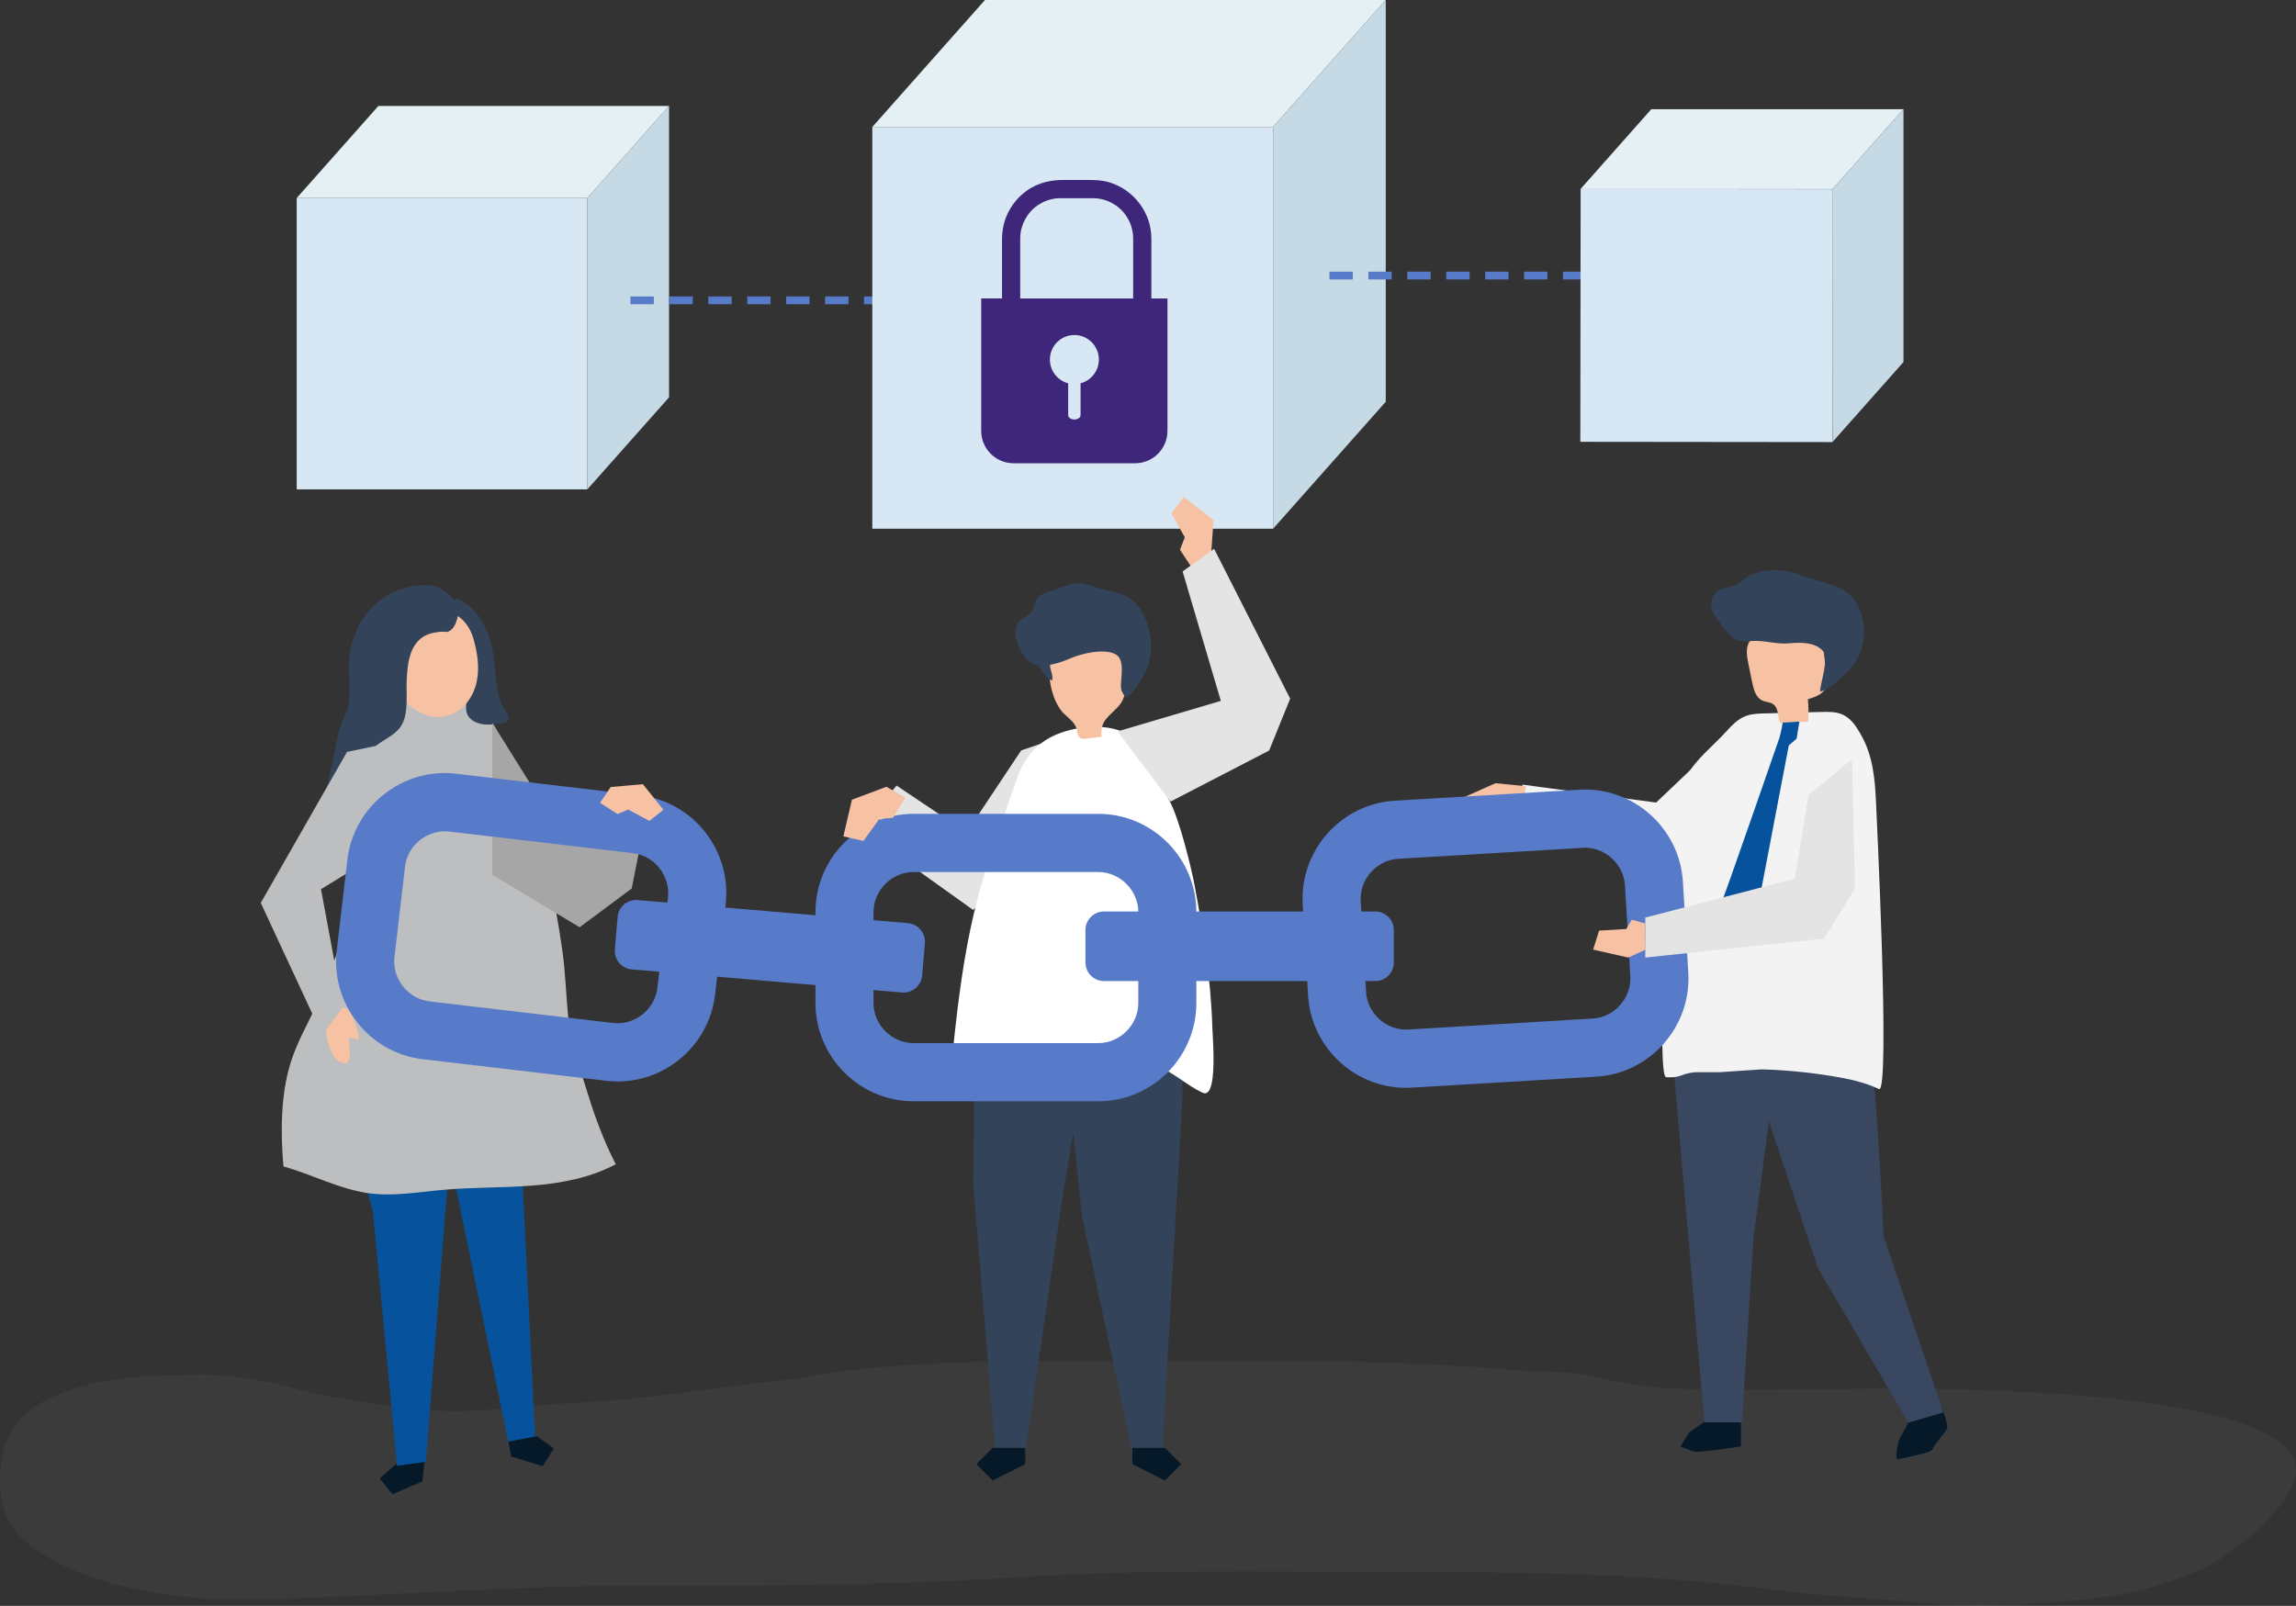 <svg width="659" height="461" viewBox="0 0 659 461" fill="none" xmlns="http://www.w3.org/2000/svg">
<rect x="0" y="0" width="659" height="461" fill="#333333" stroke="none"/>
<g clip-path="url(#clip0)">
<g opacity="0.2">
<path opacity="0.2" d="M302.331 390.681C283.032 390.734 263.732 391.186 244.466 393.267C237.2 394.051 230.093 395.779 222.813 396.471C208.274 397.86 193.987 400.452 179.395 401.649C167.64 402.613 155.839 403.178 144.125 404.401C133.139 405.544 120.973 405.285 110.074 403.39C102.006 401.988 93.897 401.197 85.962 398.95C77.084 396.431 67.445 394.629 58.196 394.696C45.009 394.789 32.167 394.802 19.544 399.242C15.116 400.805 9.693 403.37 6.325 406.647C-1.379 414.145 -2.42 432.857 5.271 440.634C18.225 453.722 45.865 458.86 64.024 459.106C83.92 459.372 103.245 457.936 123.168 457.092C141.678 456.307 160.149 455.191 178.692 455.231C216.568 455.31 254.444 455.231 292.254 452.771C327.776 450.465 363.385 451.256 398.98 451.256C435.484 451.256 471.742 451.535 507.98 456.248C523.772 458.302 539.856 459.019 555.728 460.455C569.942 461.745 583.599 460.429 597.754 459.239C609.641 458.242 621.449 455.277 632.249 450.265C640.795 446.297 656.036 433.973 658.655 424.508C666.001 397.966 555.085 398.604 538.053 398.664C518.999 398.731 499.799 399.342 480.765 398.631C472.756 398.332 464.867 396.816 457.05 395.148C449.267 393.486 441.424 393.912 433.528 393.214C400.604 390.309 367.615 390.734 334.592 390.734C323.838 390.748 313.085 390.654 302.331 390.681Z" fill="#F7F7F7"/>
</g>
<path d="M168.582 56.846H85.159V140.486H168.582V56.846Z" fill="#D7E8F4"/>
<path d="M85.159 56.846L108.609 30.417H192.031L168.582 56.846H85.159Z" fill="#E4F0F4"/>
<path d="M168.582 56.846V140.486L192.032 114.057V30.417L168.582 56.846Z" fill="#C6DAE5"/>
<path d="M254.524 87.343H247.993V85.103H254.524V87.343ZM243.525 87.343H236.822V85.103H243.525V87.343ZM232.354 87.343H225.651V85.103H232.354V87.343ZM221.183 87.343H214.473V85.103H221.176V87.343H221.183ZM210.005 87.343H203.302V85.103H210.005V87.343ZM198.834 87.343H192.131V85.103H198.834V87.343ZM187.656 87.343H180.953V85.103H187.656V87.343Z" fill="#587BC9"/>
<path d="M365.406 36.446H250.373V151.779H365.406V36.446Z" fill="#D7E8F4"/>
<path d="M250.373 36.446L282.706 0H397.74L365.406 36.446H250.373Z" fill="#E4F0F4"/>
<path d="M365.406 36.446V151.779L397.74 115.333V0L365.406 36.446Z" fill="#C6DAE5"/>
<path d="M330.468 85.68V68.518C330.468 64.915 329.321 61.465 327.146 58.527C324.991 55.616 322.041 53.502 318.613 52.405C316.293 51.661 313.953 51.661 311.692 51.661H305.115C302.059 51.661 299.367 52.239 296.894 53.435C293.739 54.958 291 57.703 289.376 60.967C288.196 63.333 287.599 65.932 287.599 68.684V85.674H281.626V123.681C281.626 128.82 285.783 132.987 290.908 132.987H325.807C330.932 132.987 335.089 128.82 335.089 123.681V85.68H330.468ZM292.83 68.511C292.83 67.142 292.983 66.204 293.427 64.802C293.772 63.712 294.62 62.15 295.356 61.246C296.337 60.036 297.252 59.252 298.618 58.447C299.865 57.709 301.104 57.277 302.762 56.998C302.835 56.985 303.053 56.958 303.617 56.919C303.849 56.905 304.108 56.898 304.413 56.898H313.621C315.014 56.898 315.955 57.051 317.354 57.497C318.441 57.842 319.999 58.693 320.901 59.431C322.107 60.415 322.89 61.332 323.692 62.701C324.428 63.951 324.859 65.194 325.137 66.856C325.15 66.929 325.177 67.148 325.217 67.713C325.23 67.946 325.237 68.198 325.237 68.504V85.68H292.824V68.511H292.83ZM310.147 110.035V119.188C310.147 119.866 309.358 120.418 308.384 120.418H308.351C307.376 120.418 306.587 119.866 306.587 119.188V110.035C303.571 109.244 301.343 106.492 301.343 103.222C301.343 99.333 304.492 96.176 308.371 96.176C312.249 96.176 315.398 99.333 315.398 103.222C315.391 106.492 313.164 109.244 310.147 110.035Z" fill="#3E277A"/>
<path d="M455.148 80.223H448.617V77.983H455.148V80.223ZM444.149 80.223H437.446V77.983H444.149V80.223ZM432.971 80.223H426.269V77.983H432.971V80.223ZM421.8 80.223H415.097V77.983H421.8V80.223ZM410.622 80.223H403.92V77.983H410.622V80.223ZM399.451 80.223H392.748V77.983H399.451V80.223ZM388.28 80.223H381.577V77.983H388.28V80.223Z" fill="#587BC9"/>
<path d="M526.058 54.339L453.678 54.263L453.588 126.831L525.968 126.908L526.058 54.339Z" fill="#D7E8F4"/>
<path d="M453.616 54.286L473.956 31.354H546.34L525.994 54.286H453.616Z" fill="#E4F0F4"/>
<path d="M525.993 54.286V126.859L546.34 103.927V31.354L525.993 54.286Z" fill="#C6DAE5"/>
<path d="M121.677 420.998L121.266 425.259L112.668 428.948L108.981 424.408L113.483 420.433L122.082 416.744L121.677 420.998Z" fill="#061929"/>
<path d="M128.85 334.712L122.234 419.655L113.953 420.785L107.098 348.385L101.43 325.42L128.85 334.712Z" fill="#06529C"/>
<path d="M148.66 312.425L153.625 413.361L146.074 414.783L130.328 338.409L121.67 316.294L148.66 312.425Z" fill="#06529C"/>
<path d="M146.744 418.127L155.721 420.879L159.003 415.813L154.11 412.291L145.936 413.833L146.744 418.127Z" fill="#061929"/>
<path d="M137.98 203.407C131.86 198.328 117.109 201.246 109.352 201.246C110.101 201.246 102 244.678 101.741 248.467C100.806 262.28 96.537 276.245 90.65 288.895C88.163 294.225 85.207 299.37 83.443 304.98C80.519 314.28 80.526 325.234 81.355 334.859C89.682 337.152 97.485 341.453 106.051 342.57C113.098 343.487 120.212 342.184 127.292 341.559C135.666 340.815 144.092 341.014 152.472 340.369C160.852 339.725 169.319 338.182 176.737 334.221C173.422 327.786 170.87 320.987 168.742 314.074C166.633 307.207 163.915 299.583 163.146 292.424C162.45 285.957 162.337 279.376 161.396 272.815C160.302 265.184 158.989 257.58 157.173 250.096C155.091 241.528 152.34 233.126 148.965 224.99C146.393 218.795 143.33 208.645 138.497 203.872C138.324 203.699 138.152 203.553 137.98 203.407Z" fill="#BCBEC0"/>
<path d="M124.979 179.923C128.857 180.627 133.63 183.951 134.565 188.052C135.016 190.026 134.373 191.848 134.936 193.935C136.037 198.069 131.051 204.151 135.984 207.029C138.523 208.505 141.692 208.027 144.576 207.501C144.928 207.435 145.292 207.368 145.571 207.142C146.028 206.777 146.101 206.086 145.929 205.521C145.756 204.962 145.385 204.484 145.06 203.998C141.666 198.887 142.488 191.548 141.168 185.726C139.849 179.916 136.74 174.127 130.992 171.74C128.128 173.601 126.046 176.632 125.33 179.976L124.979 179.923Z" fill="#33435A"/>
<path d="M129.845 204.949C133.571 203.347 136.044 199.545 136.859 195.556C137.668 191.575 137.025 187.427 135.931 183.512C132.278 170.484 115.969 174.219 112.17 185.353C108.848 195.065 118.998 209.602 129.845 204.949Z" fill="#F7C1A3"/>
<path d="M110.857 212.114C112.687 210.971 114.484 209.781 115.544 207.648C117.261 204.204 116.539 198.853 116.738 195.118C116.95 191.183 117.308 186.889 120.006 184.011C121.763 182.136 123.931 181.618 126.371 181.365C128.041 181.192 128.161 181.824 129.5 180.8C130.528 180.016 131.277 177.875 131.429 176.646C131.681 174.572 130.68 172.498 129.202 171.029C126.928 168.762 124.382 167.765 121.266 167.958C110.327 168.649 102.683 175.841 100.515 186.802C99.474 192.067 101.058 197.697 99.898 202.782C99.182 205.919 97.405 208.119 96.888 211.443C95.555 220.058 91.823 231.251 92.917 239.946C92.957 240.265 93.023 240.624 93.288 240.816C93.819 241.209 94.508 240.617 94.892 240.079C97.147 236.954 99.394 233.824 101.648 230.7C102.53 229.47 103.425 228.22 103.942 226.798C105.215 223.248 104.035 218.908 106.236 215.85C107.436 214.182 109.166 213.171 110.857 212.114Z" fill="#33435A"/>
<path d="M93.652 295.588C93.341 297.782 95.085 303.385 97.133 304.602C101.86 307.413 100.15 300.348 100.103 297.769C101.005 298.028 101.873 298.3 102.788 298.38C103.63 298.447 101.137 290.889 100.309 290.184C98.32 288.496 96.901 289.36 94.481 289.626C94.256 291.613 93.938 293.601 93.652 295.588Z" fill="#F7C1A3"/>
<path d="M99.606 215.843L74.844 259.189L92.452 297.057L98.426 289.141L92.134 255.254L115.531 240.916L112.972 213.085L99.606 215.843Z" fill="#BCBEC0"/>
<path d="M141.314 207.515L163.279 242.704L175.325 225.927L186.709 227.848L181.312 255.068L166.368 266.188L141.314 251.126V207.515Z" fill="#A6A6A6"/>
<path d="M302.789 212.101L293.096 215.431L277.417 238.988L257.342 225.521L250.964 233.112L261.088 248.181L279.319 261.229L302.789 236.608V212.101Z" fill="#E4E4E4"/>
<path d="M347.573 159.855L348.309 149.286L339.783 142.672L336.21 147.359L340.062 154.252L338.683 157.834L342.462 163.531L347.573 159.855Z" fill="#F7C1A3"/>
<path d="M280.009 279.888L279.319 339.691L285.677 416.671H294.316L304.658 345.647L316.486 274.503L280.009 279.888Z" fill="#33435A"/>
<path d="M294.269 420.326L284.921 425.012L280.247 420.326L284.921 415.64H294.269V420.326Z" fill="#061929"/>
<path d="M339.265 279.888L339.431 314.485L333.603 416.671H324.958L310.505 348.864L302.788 274.503L339.265 279.888Z" fill="#33435A"/>
<path d="M325.011 420.326L334.359 425.012L339.026 420.326L334.359 415.64H325.011V420.326Z" fill="#061929"/>
<path d="M348.249 300.72C348.435 306.21 348.315 313.549 346.008 313.828C345.577 313.881 345.16 313.688 344.782 313.502C340.771 311.548 337.913 308.789 333.962 306.901C329.818 304.927 325.118 303.89 320.517 303.179C313.655 302.082 306.68 301.418 299.779 301.358C293.845 301.305 287.673 304.017 282.064 305.512C279.903 306.084 278.146 307.666 276.356 308.902C273.704 310.73 272.544 311.455 272.908 307.719C273.498 301.624 274.108 295.535 274.857 289.46C276.349 277.342 278.378 265.251 281.812 253.519C283.125 249.039 284.636 244.619 286.148 240.198C287.991 234.821 289.834 229.437 291.677 224.059C293.964 217.372 297.83 212.659 304.599 210.326C310.446 208.306 317.712 207.754 323.401 210.579C329.725 213.723 332.729 224.438 335.805 230.168C338.497 235.186 341.891 248.873 342.899 254.283C344.112 260.797 345.232 267.272 346.114 273.739C347.089 280.898 347.778 288.037 347.977 295.13C348.004 295.907 348.163 298.101 348.249 300.72Z" fill="white"/>
<path d="M309.929 211.749C310.068 211.868 310.228 211.961 310.407 212.021C310.771 212.141 311.162 212.094 311.54 212.054C313.085 211.868 314.63 211.689 316.174 211.503C315.664 206.757 318.429 205.686 321.127 202.635C323.858 199.545 323.016 195.37 322.864 191.588C322.818 190.531 322.771 189.448 322.327 188.491C321.545 186.815 319.728 185.885 317.965 185.333C313.463 183.931 308.318 184.276 304.354 186.835C303.299 187.513 302.312 188.371 301.741 189.488C300.86 191.216 301.085 193.276 301.33 195.197C301.708 198.155 302.583 201.053 304.248 203.546C305.799 205.866 308.762 206.976 309.101 209.761C309.193 210.492 309.412 211.297 309.929 211.749Z" fill="#F7C1A3"/>
<path d="M301.469 191.768C301.734 192.957 302.284 194.167 301.999 195.35C300.109 194.706 298.876 192.771 298.207 190.804C297.902 189.913 297.683 188.969 297.763 188.025C297.835 187.081 298.247 186.131 298.989 185.599C300.023 184.855 301.886 185.147 302.185 186.497C302.476 187.853 301.071 189.973 301.469 191.768Z" fill="#33435A"/>
<path d="M291.438 181.299C291.485 179.869 292.028 178.593 293.301 177.729C294.402 176.985 295.661 176.366 296.331 175.19C296.848 174.273 296.928 173.136 297.438 172.219C298.366 170.55 300.382 170.065 302.132 169.5C306.521 168.091 308.881 166.456 313.522 168.264C316.824 169.547 321.093 169.719 324.156 171.594C325.436 172.378 326.523 173.634 327.418 175.037C330.514 179.889 331.257 186.716 329.241 191.781C328.79 192.918 328.214 193.955 327.604 194.952C326.377 196.946 325.065 199.405 322.89 200.376C322.751 199.438 322.055 198.913 321.836 197.996C321.677 197.331 321.73 196.633 321.763 195.949C321.895 193.29 322.711 189.076 320.059 187.759C316.704 186.091 310.419 187.593 307.191 189.009C304.333 190.259 299.513 191.887 296.464 190.545C293.646 189.302 291.345 184.35 291.438 181.299Z" fill="#33435A"/>
<path d="M320.756 209.967L350.404 201.207L339.432 164.043L348.475 157.542L370.307 200.562L364.267 215.458L335.945 230.121L320.756 209.967Z" fill="#E4E4E4"/>
<path d="M509.803 205.48L501.151 205.846L475.348 230.387L437.021 225.249L434.476 234.654L472.139 248.181H483.509L503.677 235.771L509.803 205.48Z" fill="#F3F3F3"/>
<path d="M437.101 231.079L432.016 234.934L427.932 235.233L427.647 233.864L429.822 232.488L421.912 232.255L420.533 228.706L429.238 224.837L437.943 225.701L437.101 231.079Z" fill="#F7C1A3"/>
<path d="M491.896 406.222L484.71 411.327L482.316 415.228C482.316 415.228 485.015 416.432 486.506 416.731C488.005 417.03 499.686 415.228 499.686 415.228V408.322L491.896 406.222Z" fill="#061929"/>
<path d="M547.745 408.395L545.093 413.234C545.093 413.234 543.436 419.343 544.874 418.924C546.313 418.506 554.328 417.11 554.653 416.079C554.978 415.049 558.459 410.908 558.863 410.164C559.274 409.419 557.537 404.44 557.537 404.44L547.745 408.395Z" fill="#061929"/>
<path d="M498.586 294.551L521.79 364.013L547.739 408.395L557.803 405.464L540.599 354.846C540.599 354.846 538.524 303.996 535.123 289.041L498.586 294.551Z" fill="#394760"/>
<path d="M480.222 305.033L489.205 408.322H499.985L503.28 355.478L509.466 308.689L485.91 281.011L480.222 305.033Z" fill="#394760"/>
<path d="M479.87 238.942C480.984 233.618 481.428 227.888 484.053 222.923C486.685 217.957 491.651 214.202 495.483 209.981C497.107 208.193 498.844 206.331 501.257 205.481C502.915 204.896 504.738 204.843 506.522 204.796C511.931 204.656 517.335 204.523 522.745 204.384C524.714 204.337 526.769 204.297 528.566 205.009C531.257 206.079 532.782 208.565 534.115 210.885C537.516 216.814 538.139 223.381 538.444 230.081C538.431 230.141 542.66 314.213 539.306 312.631C535.129 310.664 530.349 309.62 525.662 308.889C519.052 307.825 512.309 307.154 505.573 306.988L493.719 307.792H486.566C482.27 308.211 482.628 309.507 478.212 309.235C475.388 309.075 478.597 245.044 479.87 238.942Z" fill="#F3F3F3"/>
<path d="M510.937 207.514C513.622 207.395 516.307 207.282 518.985 207.162C519.131 205.022 519.105 202.861 518.906 200.728C521.173 200.07 523.812 199.033 524.329 196.726C524.495 196.002 524.408 195.244 524.322 194.499C523.964 191.435 523.613 188.371 523.255 185.313C523.129 184.256 522.996 183.166 522.479 182.236C521.571 180.6 519.668 179.803 517.852 179.384C513.211 178.307 508.046 179.038 504.247 181.917C503.233 182.681 502.305 183.618 501.814 184.788C501.052 186.596 501.436 188.657 501.827 190.571C502.185 192.346 502.55 194.114 502.908 195.889C503.326 197.929 503.956 200.256 505.845 201.113C506.846 201.572 508.066 201.519 508.961 202.163C510.539 203.293 510.181 205.72 510.937 207.514Z" fill="#F7C1A3"/>
<path d="M496.066 168.589C496.663 168.483 497.273 168.357 497.883 168.091C499.825 167.24 501.191 165.538 503.253 164.747C507.43 163.139 512.667 163.371 516.771 165.1C520.696 166.755 526.053 167.393 529.567 169.62C531.032 170.55 532.166 171.933 533.027 173.448C536.011 178.68 535.64 185.646 532.126 190.538C531.337 191.635 530.409 192.625 529.441 193.569C527.439 195.517 525.039 197.929 522.393 198.548C522.46 196.215 524.986 188.983 523.308 186.968C521.081 184.303 516.705 184.369 513.576 184.669C509.843 185.021 506.767 183.818 503.048 184.004C501.151 184.097 499.003 184.482 497.551 183.259C495.868 181.844 492.314 177.35 491.472 175.376C490.736 173.648 491.227 171.521 492.506 170.151C493.627 168.948 494.82 168.815 496.066 168.589Z" fill="#33435A"/>
<path d="M511.666 207.448C511.388 209.415 510.784 211.655 510.784 211.655C510.784 211.655 495.828 254.848 494.409 258.291C494.091 259.062 493.932 259.886 493.932 260.717L497.366 270.828L504.181 262.379L513.423 213.982L515.671 212.048L516.46 207.142L511.666 207.448Z" fill="#06529C"/>
<path d="M258.906 284.912L181.337 278.285C178.4 278.033 176.226 275.447 176.478 272.502L177.267 263.256C177.519 260.312 180.098 258.132 183.035 258.384L260.603 265.011C263.54 265.264 265.715 267.85 265.463 270.794L264.674 280.04C264.422 282.978 261.836 285.158 258.906 284.912Z" fill="#587BC9"/>
<path d="M183.625 228.313L130.905 222.111C115.544 220.303 101.502 231.424 99.698 246.825L96.662 272.775C94.859 288.176 105.95 302.255 121.311 304.063L174.031 310.264C189.393 312.072 203.434 300.952 205.238 285.551L208.274 259.601C210.078 244.199 198.986 230.121 183.625 228.313ZM191.726 257.653L188.69 283.603C187.967 289.785 182.146 294.398 175.981 293.673L123.261 287.472C117.095 286.747 112.494 280.911 113.216 274.729L116.253 248.779C116.976 242.597 122.797 237.984 128.962 238.716L181.682 244.917C187.848 245.635 192.449 251.471 191.726 257.653Z" fill="#587BC9"/>
<path d="M315.259 233.63H262.175C246.707 233.63 234.058 246.32 234.058 261.821V287.95C234.058 303.458 246.714 316.14 262.175 316.14H315.259C330.726 316.14 343.376 303.451 343.376 287.95V261.827C343.383 246.32 330.726 233.63 315.259 233.63ZM326.715 287.957C326.715 294.185 321.471 299.443 315.259 299.443H262.175C255.962 299.443 250.718 294.185 250.718 287.957V261.827C250.718 255.599 255.962 250.341 262.175 250.341H315.259C321.465 250.341 326.715 255.599 326.715 261.827V287.957Z" fill="#587BC9"/>
<path d="M484.577 279.256L483.032 253.173C482.117 237.692 468.731 225.78 453.291 226.704L400.305 229.861C384.865 230.785 372.984 244.199 373.906 259.68L375.45 285.763C376.365 301.244 389.751 313.156 405.192 312.232L458.177 309.074C473.611 308.151 485.491 294.73 484.577 279.256ZM457.189 292.39L404.204 295.548C398.005 295.92 392.456 290.981 392.091 284.766L390.546 258.683C390.175 252.468 395.101 246.905 401.3 246.539L454.285 243.382C460.484 243.009 466.033 247.948 466.398 254.163L467.942 280.246C468.307 286.461 463.381 292.018 457.189 292.39Z" fill="#587BC9"/>
<path d="M394.723 281.636H316.876C313.933 281.636 311.546 279.243 311.546 276.291V267.005C311.546 264.054 313.933 261.661 316.876 261.661H394.723C397.667 261.661 400.053 264.054 400.053 267.005V276.291C400.06 279.243 397.673 281.636 394.723 281.636Z" fill="#587BC9"/>
<path d="M519.065 228.287L515.127 252.256L472.226 263.416V274.889L523.553 269.452L532.424 255.088L531.569 217.911L519.065 228.287Z" fill="#E4E4E4"/>
<path d="M472.226 272.669L467.313 274.889L457.263 272.603L458.973 267.152L466.776 266.687L468.348 264.035L472.153 265.058L472.226 272.669Z" fill="#F7C1A3"/>
<path d="M254.412 225.854L244.52 229.576L242.061 240.098L247.802 241.408L252.449 235.033L256.275 234.794L259.868 228.978L254.412 225.854Z" fill="#F7C1A3"/>
<path d="M175.324 225.927L184.513 225.109L190.407 232.461L186.389 235.665L180.323 232.408L177.227 233.671L172.215 230.454L175.324 225.927Z" fill="#F7C1A3"/>
</g>
<defs>
<clipPath id="clip0">
<rect width="659" height="461" fill="white"/>
</clipPath>
</defs>
</svg>
